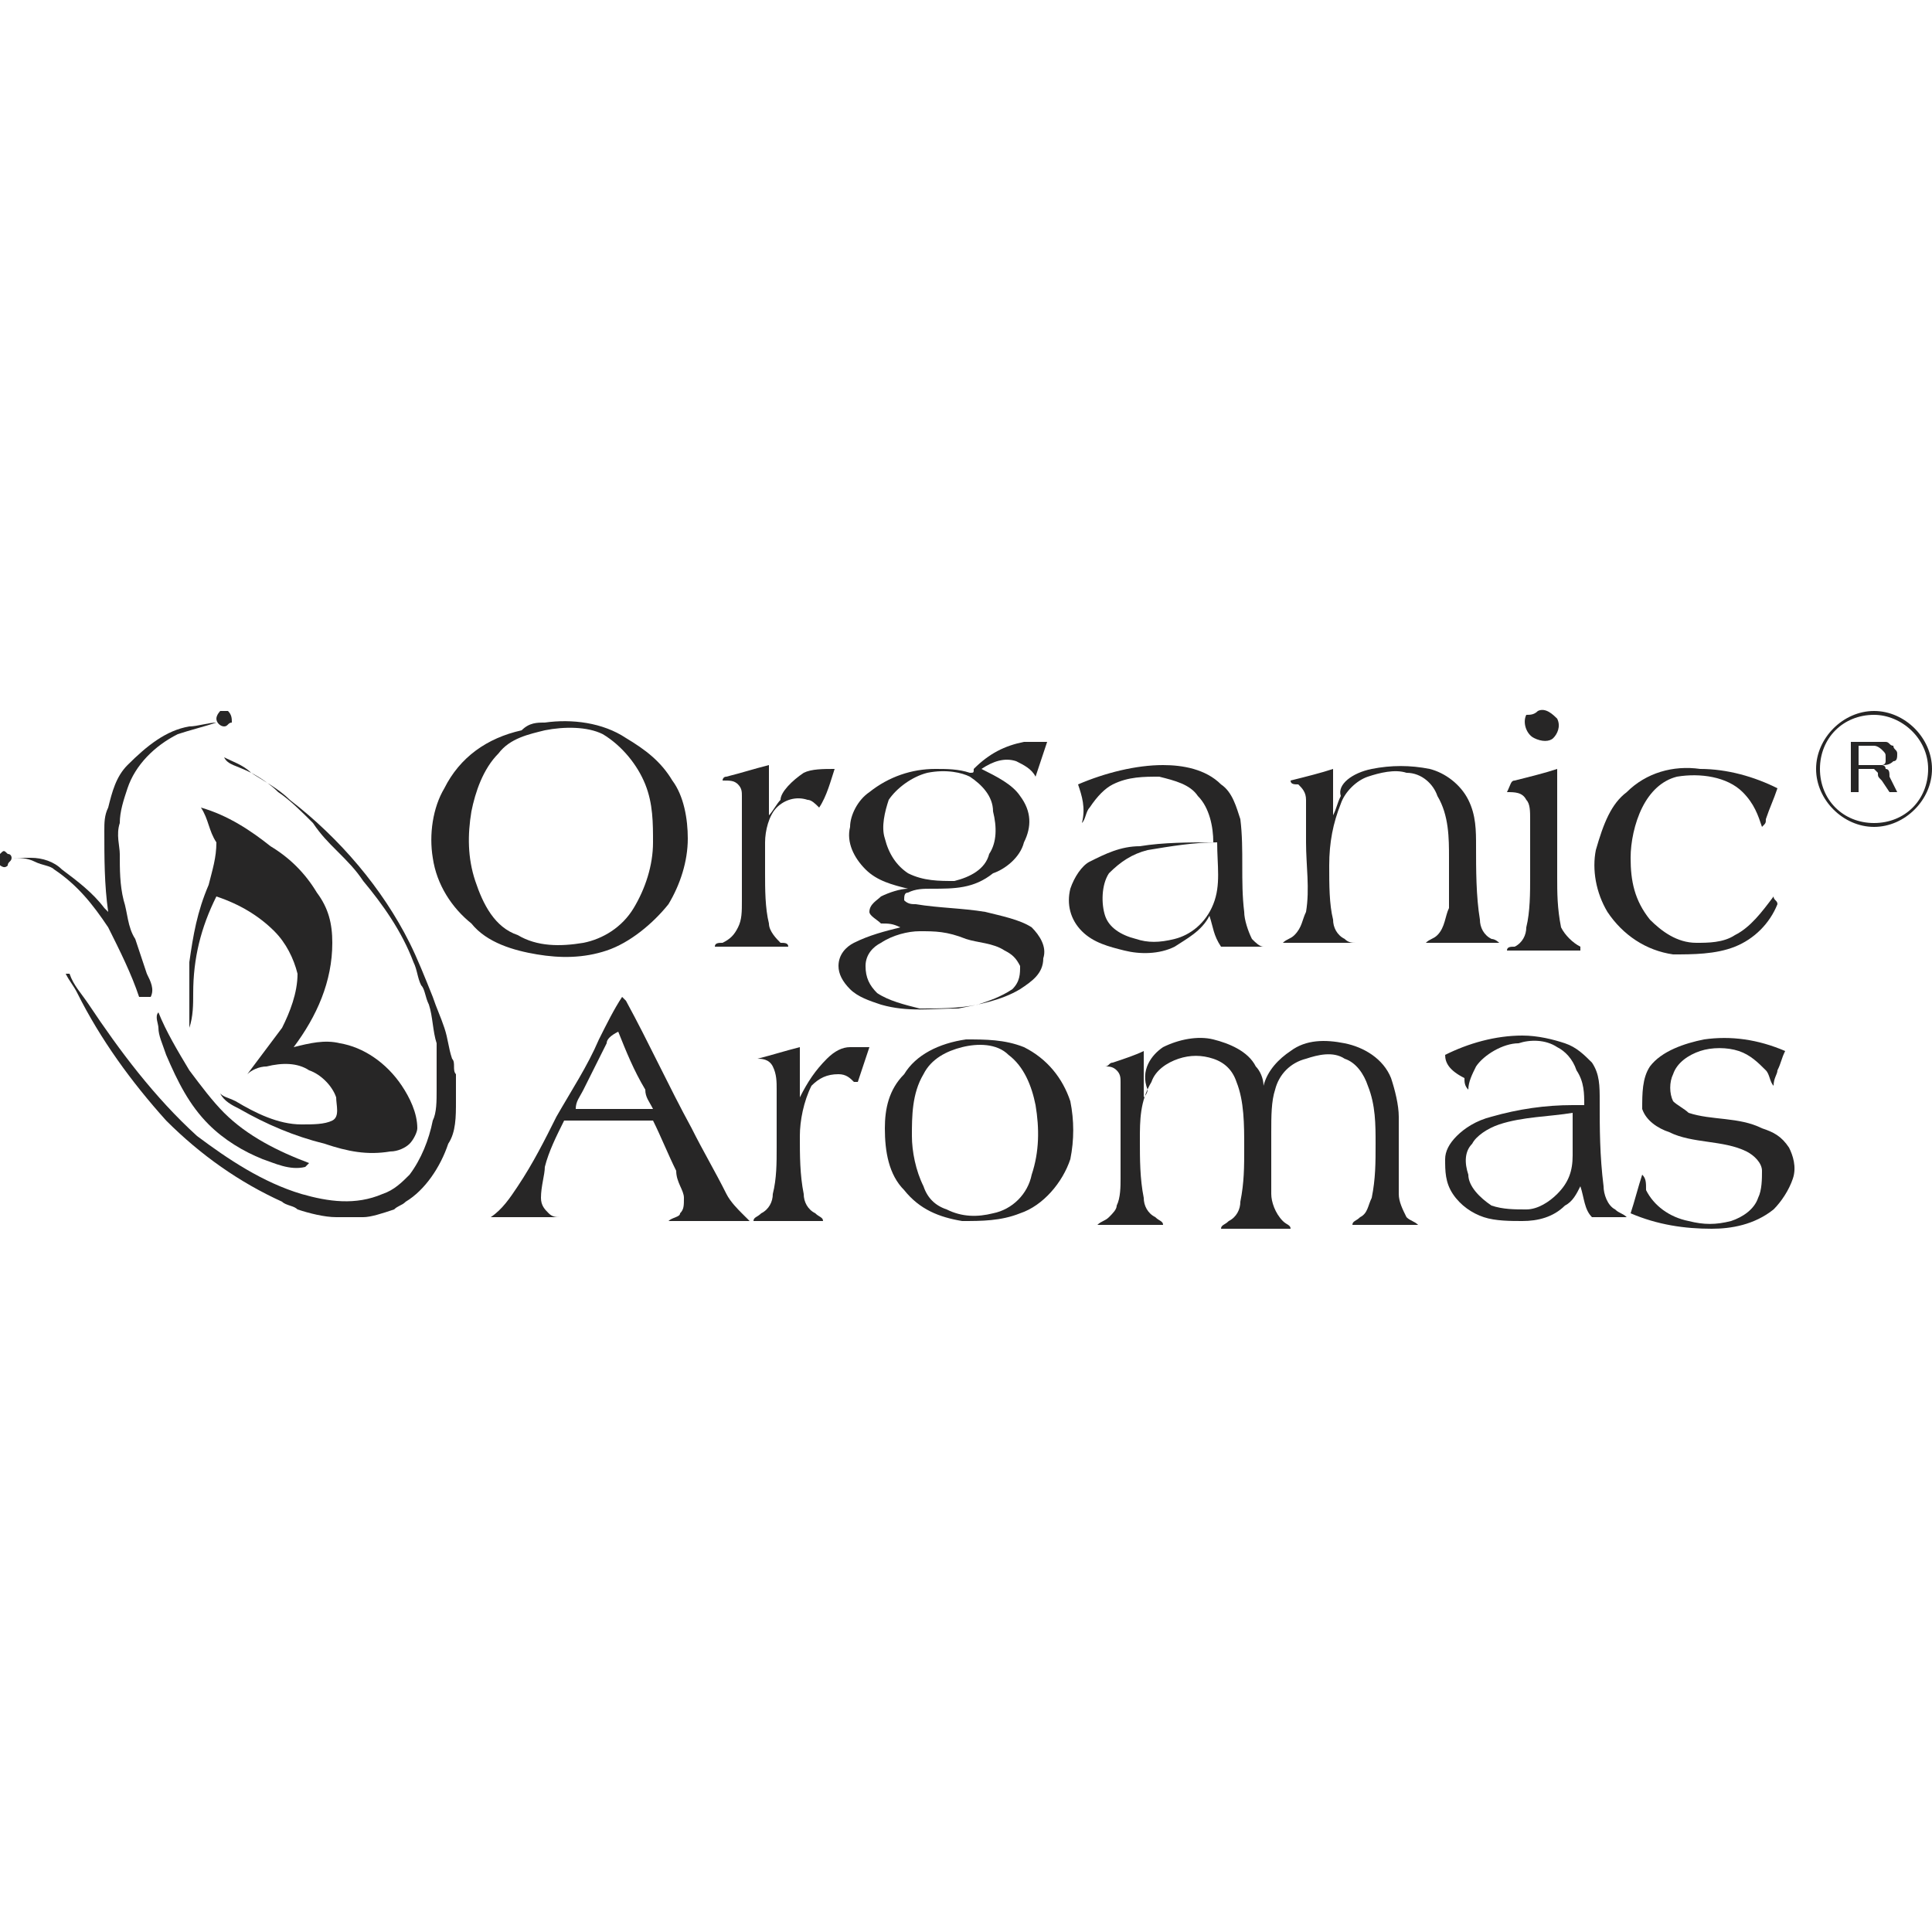 <?xml version="1.0" encoding="utf-8"?>
<!-- Generator: Adobe Illustrator 19.0.0, SVG Export Plug-In . SVG Version: 6.00 Build 0)  -->
<svg version="1.1" id="Layer_1" xmlns="http://www.w3.org/2000/svg" xmlns:xlink="http://www.w3.org/1999/xlink" x="0px" y="0px"
	 viewBox="0 0 50 50" style="enable-background:new 0 0 50 50;" xml:space="preserve">
<style type="text/css">
	.st0{fill:#272626;}
</style>
<g id="XMLID_3_">
	<g id="XMLID_218_">
		<path id="XMLID_330_" class="st0" d="M5.6,18.6c0-0.1,0.1-0.2,0.1-0.2c0.1,0,0.1,0,0.2,0C6,18.5,6,18.6,6,18.7
			c-0.1,0-0.1,0.1-0.2,0.1C5.7,18.8,5.6,18.7,5.6,18.6z"/>
		<path id="XMLID_329_" class="st0" d="M39.8,18.4c0.2-0.1,0.4,0.1,0.5,0.2c0.1,0.2,0,0.4-0.1,0.5c-0.1,0.1-0.3,0.1-0.5,0
			c-0.2-0.1-0.3-0.4-0.2-0.6C39.6,18.5,39.7,18.5,39.8,18.4z"/>
		<g id="XMLID_325_">
			<path id="XMLID_326_" class="st0" d="M14.1,18.7c0.7-0.1,1.5,0,2.1,0.4c0.5,0.3,0.9,0.6,1.2,1.1c0.3,0.4,0.4,1,0.4,1.5
				c0,0.6-0.2,1.2-0.5,1.7c-0.4,0.5-1,1-1.6,1.2c-0.6,0.2-1.2,0.2-1.8,0.1c-0.6-0.1-1.3-0.3-1.7-0.8c-0.5-0.4-0.9-1-1-1.7
				c-0.1-0.6,0-1.3,0.3-1.8c0.4-0.8,1.1-1.3,2-1.5C13.7,18.7,13.9,18.7,14.1,18.7z M14.1,18.9c-0.4,0.1-0.9,0.2-1.2,0.6
				c-0.4,0.4-0.6,1-0.7,1.5c-0.1,0.6-0.1,1.2,0.1,1.8c0.2,0.6,0.5,1.2,1.1,1.4c0.5,0.3,1.1,0.3,1.7,0.2c0.5-0.1,1-0.4,1.3-0.9
				c0.3-0.5,0.5-1.1,0.5-1.7c0-0.5,0-1-0.2-1.5c-0.2-0.5-0.6-1-1.1-1.3C15.2,18.8,14.6,18.8,14.1,18.9z"/>
		</g>
		<g id="XMLID_320_">
			<path id="XMLID_321_" class="st0" d="M26.5,19.2c0.2,0,0.4,0,0.6,0c-0.1,0.3-0.2,0.6-0.3,0.9c-0.1-0.2-0.3-0.3-0.5-0.4
				c-0.3-0.1-0.6,0-0.9,0.2c0.4,0.2,0.8,0.4,1,0.7c0.3,0.4,0.3,0.8,0.1,1.2c-0.1,0.4-0.5,0.7-0.8,0.8C25.2,23,24.7,23,24.1,23
				c-0.2,0-0.4,0-0.6,0.1c-0.1,0-0.1,0.1-0.1,0.2c0.1,0.1,0.2,0.1,0.3,0.1c0.6,0.1,1.2,0.1,1.8,0.2c0.4,0.1,0.9,0.2,1.2,0.4
				c0.2,0.2,0.4,0.5,0.3,0.8c0,0.4-0.3,0.6-0.6,0.8c-0.5,0.3-1.1,0.4-1.6,0.5c-0.7,0-1.3,0.1-2-0.1c-0.3-0.1-0.6-0.2-0.8-0.4
				c-0.2-0.2-0.3-0.4-0.3-0.6c0-0.3,0.2-0.5,0.4-0.6c0.4-0.2,0.8-0.3,1.2-0.4c-0.2-0.1-0.3-0.1-0.5-0.1c-0.1-0.1-0.3-0.2-0.3-0.3
				c0-0.2,0.2-0.3,0.3-0.4c0.2-0.1,0.5-0.2,0.7-0.2c-0.4-0.1-0.8-0.2-1.1-0.5c-0.3-0.3-0.5-0.7-0.4-1.1c0-0.3,0.2-0.7,0.5-0.9
				c0.5-0.4,1.1-0.6,1.7-0.6c0.3,0,0.6,0,0.9,0.1c0.1,0,0.1,0,0.1-0.1C25.6,19.5,26,19.3,26.5,19.2z M24,20c-0.4,0.1-0.8,0.4-1,0.7
				c-0.1,0.3-0.2,0.7-0.1,1c0.1,0.4,0.3,0.7,0.6,0.9c0.4,0.2,0.8,0.2,1.2,0.2c0.4-0.1,0.8-0.3,0.9-0.7c0.2-0.3,0.2-0.7,0.1-1.1
				c0-0.4-0.3-0.7-0.6-0.9C24.9,20,24.5,19.9,24,20z M23.8,24.1c-0.3,0-0.7,0.1-1,0.3c-0.2,0.1-0.4,0.3-0.4,0.6
				c0,0.3,0.1,0.5,0.3,0.7c0.3,0.2,0.7,0.3,1.1,0.4c0.5,0,1,0,1.5-0.1c0.3-0.1,0.6-0.2,0.9-0.4c0.2-0.2,0.2-0.4,0.2-0.6
				c-0.1-0.2-0.2-0.3-0.4-0.4c-0.3-0.2-0.7-0.2-1-0.3C24.5,24.1,24.2,24.1,23.8,24.1z"/>
		</g>
		<g id="XMLID_316_">
			<path id="XMLID_317_" class="st0" d="M27.9,20.3c0.7-0.3,1.5-0.5,2.2-0.5c0.5,0,1.1,0.1,1.5,0.5c0.3,0.2,0.4,0.6,0.5,0.9
				c0.1,0.8,0,1.6,0.1,2.4c0,0.2,0.1,0.5,0.2,0.7c0.1,0.1,0.2,0.2,0.3,0.2c-0.1,0-0.2,0-0.3,0c-0.3,0-0.5,0-0.8,0
				c-0.2-0.3-0.2-0.5-0.3-0.8c-0.2,0.4-0.6,0.6-0.9,0.8c-0.4,0.2-0.9,0.2-1.3,0.1c-0.4-0.1-0.8-0.2-1.1-0.5
				c-0.3-0.3-0.4-0.7-0.3-1.1c0.1-0.3,0.3-0.6,0.5-0.7c0.4-0.2,0.8-0.4,1.3-0.4c0.6-0.1,1.3-0.1,1.9-0.1c0-0.4-0.1-0.9-0.4-1.2
				c-0.2-0.3-0.6-0.4-1-0.5c-0.4,0-0.8,0-1.2,0.2c-0.2,0.1-0.4,0.3-0.6,0.6c-0.1,0.1-0.1,0.3-0.2,0.4C28.1,20.9,28,20.6,27.9,20.3z
				 M29.7,22c-0.4,0.1-0.7,0.3-1,0.6c-0.2,0.3-0.2,0.8-0.1,1.1c0.1,0.3,0.4,0.5,0.8,0.6c0.3,0.1,0.6,0.1,1,0c0.4-0.1,0.8-0.4,1-0.9
				c0.2-0.5,0.1-1,0.1-1.6C30.9,21.8,30.3,21.9,29.7,22z"/>
		</g>
		<path id="XMLID_315_" class="st0" d="M35.5,19.9c0.5-0.1,1-0.1,1.5,0c0.4,0.1,0.8,0.4,1,0.8c0.2,0.4,0.2,0.8,0.2,1.2
			c0,0.6,0,1.3,0.1,1.9c0,0.2,0.1,0.4,0.3,0.5c0.1,0,0.2,0.1,0.2,0.1c-0.3,0-0.7,0-1,0c-0.3,0-0.6,0-0.9,0c0.1-0.1,0.2-0.1,0.3-0.2
			c0.2-0.2,0.2-0.5,0.3-0.7c0-0.4,0-0.8,0-1.3c0-0.5,0-1.1-0.3-1.6c-0.1-0.3-0.4-0.6-0.8-0.6c-0.3-0.1-0.7,0-1,0.1
			c-0.3,0.1-0.6,0.4-0.7,0.7c-0.2,0.5-0.3,1-0.3,1.6c0,0.5,0,1,0.1,1.4c0,0.2,0.1,0.4,0.3,0.5c0.1,0.1,0.2,0.1,0.3,0.1
			c0,0,0,0-0.1,0c-0.3,0-0.6,0-0.8,0c-0.3,0-0.7,0-1,0c0.1-0.1,0.2-0.1,0.3-0.2c0.2-0.2,0.2-0.4,0.3-0.6c0.1-0.6,0-1.2,0-1.8
			c0-0.4,0-0.7,0-1.1c0-0.2-0.1-0.3-0.2-0.4c-0.1,0-0.2,0-0.2-0.1c0.4-0.1,0.8-0.2,1.1-0.3c0,0.4,0,0.8,0,1.2
			c0.1-0.2,0.1-0.3,0.2-0.5C34.6,20.3,35,20,35.5,19.9z"/>
		<path id="XMLID_314_" class="st0" d="M42.1,20.5c0.5-0.5,1.2-0.7,1.9-0.6c0.7,0,1.4,0.2,2,0.5c-0.1,0.3-0.2,0.5-0.3,0.8
			c0,0.1,0,0.1-0.1,0.2c-0.1-0.3-0.2-0.6-0.5-0.9c-0.4-0.4-1.1-0.5-1.7-0.4c-0.4,0.1-0.7,0.4-0.9,0.8c-0.2,0.4-0.3,0.9-0.3,1.3
			c0,0.6,0.1,1.1,0.5,1.6c0.3,0.3,0.7,0.6,1.2,0.6c0.3,0,0.7,0,1-0.2c0.4-0.2,0.7-0.6,1-1c0,0.1,0.1,0.1,0.1,0.2
			c-0.2,0.5-0.6,0.9-1.1,1.1c-0.5,0.2-1.1,0.2-1.6,0.2c-0.7-0.1-1.3-0.5-1.7-1.1c-0.3-0.5-0.4-1.1-0.3-1.6
			C41.5,21.3,41.7,20.8,42.1,20.5z"/>
		<path id="XMLID_313_" class="st0" d="M20.8,20c0.2-0.1,0.5-0.1,0.8-0.1c-0.1,0.3-0.2,0.7-0.4,1c-0.1-0.1-0.2-0.2-0.3-0.2
			c-0.3-0.1-0.6,0-0.8,0.2c-0.2,0.2-0.3,0.6-0.3,0.9c0,0.3,0,0.5,0,0.8c0,0.4,0,0.9,0.1,1.3c0,0.2,0.2,0.4,0.3,0.5
			c0.1,0,0.2,0,0.2,0.1c-0.1,0-0.2,0-0.3,0c-0.5,0-0.9,0-1.4,0c-0.1,0-0.1,0-0.2,0c0-0.1,0.1-0.1,0.2-0.1c0.2-0.1,0.3-0.2,0.4-0.4
			c0.1-0.2,0.1-0.4,0.1-0.7c0-0.5,0-1,0-1.5c0-0.4,0-0.8,0-1.2c0-0.1,0-0.2-0.1-0.3c-0.1-0.1-0.2-0.1-0.4-0.1c0,0,0-0.1,0.1-0.1
			c0.4-0.1,0.7-0.2,1.1-0.3c0,0.4,0,0.8,0,1.3c0.1-0.1,0.2-0.3,0.3-0.4C20.2,20.5,20.5,20.2,20.8,20z"/>
		<path id="XMLID_312_" class="st0" d="M39.2,20.2c0.4-0.1,0.8-0.2,1.1-0.3c0,0.9,0,1.8,0,2.8c0,0.4,0,0.8,0.1,1.3
			c0.1,0.2,0.3,0.4,0.5,0.5c0,0,0,0,0,0.1c-0.5,0-0.9,0-1.4,0c-0.2,0-0.4,0-0.5,0c0-0.1,0.1-0.1,0.2-0.1c0.2-0.1,0.3-0.3,0.3-0.5
			c0.1-0.4,0.1-0.9,0.1-1.3c0-0.5,0-1,0-1.5c0-0.2,0-0.4-0.1-0.5c-0.1-0.2-0.3-0.2-0.5-0.2C39.1,20.3,39.1,20.2,39.2,20.2z"/>
		<path id="XMLID_311_" class="st0" d="M5.2,20.9c0.7,0.2,1.3,0.6,1.8,1c0.5,0.3,0.9,0.7,1.2,1.2c0.3,0.4,0.4,0.8,0.4,1.3
			c0,1-0.4,1.9-1,2.7C8,27,8.4,26.9,8.8,27c0.6,0.1,1.2,0.5,1.6,1.1c0.2,0.3,0.4,0.7,0.4,1.1c0,0.1-0.1,0.3-0.2,0.4
			c-0.1,0.1-0.3,0.2-0.5,0.2c-0.6,0.1-1.1,0-1.7-0.2c-0.8-0.2-1.5-0.5-2.2-0.9c-0.2-0.1-0.4-0.2-0.5-0.4c0.1,0.1,0.2,0.1,0.4,0.2
			c0.5,0.3,1.1,0.6,1.7,0.6c0.3,0,0.6,0,0.8-0.1c0.2-0.1,0.1-0.4,0.1-0.6c-0.1-0.3-0.4-0.6-0.7-0.7c-0.3-0.2-0.7-0.2-1.1-0.1
			c-0.2,0-0.4,0.1-0.5,0.2c0.3-0.4,0.6-0.8,0.9-1.2c0.2-0.4,0.4-0.9,0.4-1.4c-0.1-0.4-0.3-0.8-0.6-1.1c-0.4-0.4-0.9-0.7-1.5-0.9
			c-0.4,0.8-0.6,1.6-0.6,2.5c0,0.3,0,0.6-0.1,0.9c0-0.2,0-0.3,0-0.5c0-0.4,0-0.8,0-1.2c0.1-0.7,0.2-1.3,0.5-2
			c0.1-0.4,0.2-0.7,0.2-1.1C5.4,21.5,5.4,21.2,5.2,20.9z"/>
		<g id="XMLID_270_">
			<path id="XMLID_303_" class="st0" d="M15.5,26.9c0.2-0.4,0.4-0.8,0.6-1.1c0,0,0.1,0.1,0.1,0.1c0.6,1.1,1.1,2.2,1.7,3.3
				c0.3,0.6,0.6,1.1,0.9,1.7c0.1,0.2,0.3,0.4,0.4,0.5c0.1,0.1,0.1,0.1,0.2,0.2c-0.6,0-1.2,0-1.9,0c-0.1,0-0.1,0-0.2,0
				c0.1-0.1,0.3-0.1,0.3-0.2c0.1-0.1,0.1-0.2,0.1-0.4c0-0.2-0.2-0.4-0.2-0.7c-0.2-0.4-0.4-0.9-0.6-1.3c-0.4,0-0.8,0-1.3,0
				c-0.3,0-0.7,0-1,0c-0.2,0.4-0.4,0.8-0.5,1.2C14.1,30.4,14,30.7,14,31c0,0.2,0.1,0.3,0.2,0.4c0.1,0.1,0.2,0.1,0.3,0.1
				c0,0-0.1,0-0.1,0c-0.4,0-0.8,0-1.3,0c-0.1,0-0.3,0-0.4,0c0.3-0.2,0.5-0.5,0.7-0.8c0.4-0.6,0.7-1.2,1-1.8
				C14.8,28.2,15.2,27.6,15.5,26.9z M15.7,27c-0.2,0.4-0.4,0.8-0.6,1.2c-0.1,0.2-0.2,0.3-0.2,0.5c0.4,0,0.8,0,1.2,0
				c0.3,0,0.5,0,0.8,0c-0.1-0.2-0.2-0.3-0.2-0.5c-0.3-0.5-0.5-1-0.7-1.5C15.8,26.8,15.7,26.9,15.7,27z"/>
		</g>
		<g id="XMLID_254_">
			<path id="XMLID_255_" class="st0" d="M25,26.9c0.5,0,1,0,1.5,0.2c0.6,0.3,1,0.8,1.2,1.4c0.1,0.5,0.1,1,0,1.5
				c-0.2,0.6-0.7,1.2-1.3,1.4c-0.5,0.2-1,0.2-1.5,0.2c-0.6-0.1-1.1-0.3-1.5-0.8c-0.4-0.4-0.5-1-0.5-1.6c0-0.5,0.1-1,0.5-1.4
				C23.7,27.3,24.3,27,25,26.9z M24.9,27.1c-0.4,0.1-0.8,0.3-1,0.7c-0.3,0.5-0.3,1.1-0.3,1.6c0,0.4,0.1,0.9,0.3,1.3
				c0.1,0.3,0.3,0.5,0.6,0.6c0.4,0.2,0.8,0.2,1.2,0.1c0.5-0.1,0.9-0.5,1-1c0.2-0.6,0.2-1.2,0.1-1.8c-0.1-0.5-0.3-1-0.7-1.3
				C25.8,27,25.3,27,24.9,27.1z"/>
		</g>
		<path id="XMLID_252_" class="st0" d="M30.1,27.1c0.4-0.2,0.9-0.3,1.3-0.2c0.4,0.1,0.9,0.3,1.1,0.7c0.1,0.1,0.2,0.3,0.2,0.5
			c0.1-0.4,0.4-0.7,0.7-0.9c0.4-0.3,0.9-0.3,1.4-0.2c0.5,0.1,1,0.4,1.2,0.9c0.1,0.3,0.2,0.7,0.2,1c0,0.7,0,1.3,0,2
			c0,0.2,0.1,0.4,0.2,0.6c0.1,0.1,0.2,0.1,0.3,0.2c-0.3,0-0.6,0-0.9,0c-0.3,0-0.6,0-0.8,0c0-0.1,0.1-0.1,0.2-0.2
			c0.2-0.1,0.2-0.3,0.3-0.5c0.1-0.5,0.1-0.9,0.1-1.4c0-0.5,0-1-0.2-1.5c-0.1-0.3-0.3-0.6-0.6-0.7c-0.3-0.2-0.7-0.1-1,0
			c-0.4,0.1-0.7,0.4-0.8,0.8c-0.1,0.3-0.1,0.7-0.1,1.1c0,0.5,0,1.1,0,1.6c0,0.2,0.1,0.5,0.3,0.7c0.1,0.1,0.2,0.1,0.2,0.2
			c-0.6,0-1.2,0-1.8,0c0-0.1,0.1-0.1,0.2-0.2c0.2-0.1,0.3-0.3,0.3-0.5c0.1-0.5,0.1-0.9,0.1-1.4c0-0.6,0-1.2-0.2-1.7
			c-0.1-0.3-0.3-0.5-0.6-0.6c-0.3-0.1-0.6-0.1-0.9,0c-0.3,0.1-0.6,0.3-0.7,0.6c-0.3,0.5-0.3,1-0.3,1.5c0,0.5,0,1,0.1,1.5
			c0,0.2,0.1,0.4,0.3,0.5c0.1,0.1,0.2,0.1,0.2,0.2c-0.1,0-0.2,0-0.4,0c-0.3,0-0.7,0-1,0c-0.1,0-0.2,0-0.3,0c0.1-0.1,0.2-0.1,0.3-0.2
			c0.1-0.1,0.2-0.2,0.2-0.3c0.1-0.2,0.1-0.5,0.1-0.7c0-0.6,0-1.2,0-1.7c0-0.3,0-0.5,0-0.8c0-0.1,0-0.2-0.1-0.3
			c-0.1-0.1-0.2-0.1-0.3-0.1c0.1,0,0.1-0.1,0.2-0.1c0.3-0.1,0.6-0.2,0.8-0.3c0,0.4,0,0.8,0,1.2c0,0,0.1-0.1,0.1-0.2
			C29.5,27.7,29.8,27.3,30.1,27.1z"/>
		<g id="XMLID_247_">
			<path id="XMLID_248_" class="st0" d="M37.4,27.3c0.6-0.3,1.3-0.5,2-0.5c0.4,0,0.8,0.1,1.1,0.2c0.3,0.1,0.5,0.3,0.7,0.5
				c0.2,0.3,0.2,0.6,0.2,1c0,0.7,0,1.4,0.1,2.2c0,0.2,0.1,0.5,0.3,0.6c0.1,0.1,0.2,0.1,0.3,0.2c-0.3,0-0.6,0-0.9,0
				c-0.2-0.2-0.2-0.5-0.3-0.8c-0.1,0.2-0.2,0.4-0.4,0.5c-0.3,0.3-0.7,0.4-1.1,0.4c-0.3,0-0.7,0-1-0.1c-0.3-0.1-0.6-0.3-0.8-0.6
				c-0.2-0.3-0.2-0.6-0.2-0.9c0-0.2,0.1-0.4,0.3-0.6c0.2-0.2,0.5-0.4,0.9-0.5c0.7-0.2,1.4-0.3,2.1-0.3c0.1,0,0.2,0,0.3,0
				c0-0.3,0-0.6-0.2-0.9c-0.1-0.3-0.3-0.5-0.5-0.6c-0.3-0.2-0.7-0.2-1-0.1c-0.4,0-0.9,0.3-1.1,0.6c-0.1,0.2-0.2,0.4-0.2,0.6
				c-0.1-0.1-0.1-0.2-0.1-0.3C37.5,27.7,37.4,27.5,37.4,27.3z M38.8,29.1c-0.3,0.1-0.6,0.3-0.7,0.5c-0.2,0.2-0.2,0.5-0.1,0.8
				c0,0.3,0.3,0.6,0.6,0.8c0.3,0.1,0.6,0.1,0.9,0.1c0.3,0,0.6-0.2,0.8-0.4c0.3-0.3,0.4-0.6,0.4-1c0-0.4,0-0.7,0-1.1
				C40.1,28.9,39.4,28.9,38.8,29.1z"/>
		</g>
		<path id="XMLID_246_" class="st0" d="M42.7,27.6c0.3-0.4,0.9-0.6,1.4-0.7c0.7-0.1,1.4,0,2.1,0.3c-0.1,0.2-0.1,0.3-0.2,0.5
			c0,0.1-0.1,0.2-0.1,0.4c-0.1-0.1-0.1-0.3-0.2-0.4c-0.2-0.2-0.4-0.4-0.7-0.5c-0.3-0.1-0.7-0.1-1,0c-0.3,0.1-0.6,0.3-0.7,0.6
			c-0.1,0.2-0.1,0.5,0,0.7c0.1,0.1,0.3,0.2,0.4,0.3c0.6,0.2,1.3,0.1,1.9,0.4c0.3,0.1,0.5,0.2,0.7,0.5c0.1,0.2,0.2,0.5,0.1,0.8
			c-0.1,0.3-0.3,0.6-0.5,0.8c-0.5,0.4-1.1,0.5-1.6,0.5c-0.7,0-1.4-0.1-2.1-0.4c0.1-0.3,0.2-0.7,0.3-1c0.1,0.1,0.1,0.2,0.1,0.4
			c0.2,0.4,0.6,0.7,1.1,0.8c0.4,0.1,0.7,0.1,1.1,0c0.3-0.1,0.6-0.3,0.7-0.6c0.1-0.2,0.1-0.5,0.1-0.7c0-0.2-0.2-0.4-0.4-0.5
			c-0.6-0.3-1.4-0.2-2-0.5c-0.3-0.1-0.6-0.3-0.7-0.6C42.5,28.3,42.5,27.9,42.7,27.6z"/>
		<path id="XMLID_245_" class="st0" d="M22,27.1c0.2,0,0.3,0,0.5,0c-0.1,0.3-0.2,0.6-0.3,0.9c0,0-0.1,0-0.1,0
			c-0.1-0.1-0.2-0.2-0.4-0.2c-0.3,0-0.5,0.1-0.7,0.3c-0.2,0.4-0.3,0.9-0.3,1.3c0,0.5,0,1,0.1,1.5c0,0.2,0.1,0.4,0.3,0.5
			c0.1,0.1,0.2,0.1,0.2,0.2c-0.1,0-0.2,0-0.4,0c-0.5,0-1,0-1.4,0c0-0.1,0.1-0.1,0.2-0.2c0.2-0.1,0.3-0.3,0.3-0.5
			c0.1-0.4,0.1-0.8,0.1-1.2c0-0.5,0-1,0-1.5c0-0.2,0-0.4-0.1-0.6c-0.1-0.2-0.3-0.2-0.4-0.2l0,0l0,0c0.4-0.1,0.7-0.2,1.1-0.3
			c0,0.4,0,0.9,0,1.3c0.2-0.4,0.4-0.7,0.7-1C21.6,27.2,21.8,27.1,22,27.1z"/>
		<path id="XMLID_222_" class="st0" d="M4.9,18.8c0.2,0,0.5-0.1,0.7-0.1c-0.3,0.1-0.7,0.2-1,0.3c-0.6,0.3-1.1,0.8-1.3,1.4
			c-0.1,0.3-0.2,0.6-0.2,0.9c-0.1,0.3,0,0.6,0,0.8c0,0.4,0,0.8,0.1,1.2c0.1,0.3,0.1,0.7,0.3,1c0.1,0.3,0.2,0.6,0.3,0.9
			c0.1,0.2,0.2,0.4,0.1,0.6c-0.1,0-0.2,0-0.3,0c-0.2-0.6-0.5-1.2-0.8-1.8c-0.4-0.6-0.8-1.1-1.4-1.5c-0.1-0.1-0.3-0.1-0.5-0.2
			c-0.2-0.1-0.4-0.1-0.6-0.1c0,0.1-0.1,0.1-0.1,0.2c-0.1,0.1-0.2,0-0.3-0.1c0-0.1,0-0.2,0.1-0.2c0.1-0.1,0.1-0.1,0.2,0
			c0.1,0,0.1,0.1,0.1,0.1c0.2,0,0.4,0,0.5,0c0.3,0,0.6,0.1,0.8,0.3c0.4,0.3,0.8,0.6,1.1,1c0,0,0.1,0.1,0.1,0.1
			c-0.1-0.7-0.1-1.4-0.1-2.1c0-0.2,0-0.4,0.1-0.6c0.1-0.4,0.2-0.8,0.5-1.1C3.8,19.3,4.3,18.9,4.9,18.8z"/>
		<path id="XMLID_220_" class="st0" d="M4.1,26.6c0-0.1-0.1-0.3,0-0.4c0.2,0.5,0.5,1,0.8,1.5c0.3,0.4,0.6,0.8,0.9,1.1
			c0.6,0.6,1.4,1,2.2,1.3c0,0-0.1,0.1-0.1,0.1c-0.4,0.1-0.8-0.1-1.1-0.2c-0.5-0.2-1-0.5-1.4-0.9c-0.5-0.5-0.8-1.1-1.1-1.8
			C4.2,27,4.1,26.8,4.1,26.6z"/>
		<path id="XMLID_219_" class="st0" d="M5.8,19.6c0.2,0.1,0.5,0.2,0.7,0.4c0.3,0.2,0.7,0.4,1,0.7c1.3,1,2.4,2.3,3.1,3.7
			c0.2,0.4,0.4,0.9,0.6,1.4c0.1,0.3,0.2,0.5,0.3,0.8c0.1,0.3,0.1,0.5,0.2,0.8c0.1,0.1,0,0.3,0.1,0.4c0,0.2,0,0.5,0,0.7
			c0,0.4,0,0.8-0.2,1.1c-0.2,0.6-0.6,1.2-1.1,1.5c-0.1,0.1-0.2,0.1-0.3,0.2c-0.3,0.1-0.6,0.2-0.8,0.2c-0.2,0-0.5,0-0.7,0
			c-0.3,0-0.7-0.1-1-0.2c-0.1-0.1-0.3-0.1-0.4-0.2c-1.1-0.5-2.1-1.2-3-2.1c-0.9-1-1.7-2.1-2.3-3.3c-0.1-0.2-0.2-0.3-0.3-0.5
			c0,0,0.1,0,0.1,0c0.1,0.3,0.3,0.5,0.5,0.8c0.8,1.2,1.7,2.4,2.8,3.4c0.8,0.6,1.7,1.2,2.7,1.5c0.7,0.2,1.4,0.3,2.1,0
			c0.3-0.1,0.5-0.3,0.7-0.5c0.3-0.4,0.5-0.9,0.6-1.4c0.1-0.2,0.1-0.5,0.1-0.8c0-0.4,0-0.8,0-1.2c-0.1-0.3-0.1-0.7-0.2-1
			c-0.1-0.2-0.1-0.4-0.2-0.5c-0.1-0.2-0.1-0.4-0.2-0.6c-0.3-0.8-0.8-1.5-1.3-2.1c-0.2-0.3-0.4-0.5-0.7-0.8c-0.2-0.2-0.4-0.4-0.6-0.7
			c-0.3-0.3-0.6-0.6-0.9-0.8c-0.2-0.2-0.5-0.4-0.7-0.5C6.1,19.8,5.9,19.8,5.8,19.6z"/>
	</g>
	<g id="XMLID_194_">
		<path id="XMLID_195_" class="st0" d="M48.5,21.4c-0.8,0-1.5-0.7-1.5-1.5c0-0.8,0.7-1.5,1.5-1.5c0.8,0,1.5,0.7,1.5,1.5
			C50,20.7,49.3,21.4,48.5,21.4z M48.5,18.5c-0.8,0-1.4,0.6-1.4,1.4c0,0.8,0.6,1.4,1.4,1.4c0.8,0,1.4-0.6,1.4-1.4
			C49.9,19.1,49.2,18.5,48.5,18.5z"/>
	</g>
	<g id="XMLID_190_">
		<path id="XMLID_191_" class="st0" d="M47.9,20.5v-1.3h0.6c0.1,0,0.2,0,0.3,0c0.1,0,0.1,0.1,0.2,0.1c0,0.1,0.1,0.1,0.1,0.2
			c0,0.1,0,0.2-0.1,0.2c-0.1,0.1-0.2,0.1-0.3,0.1c0,0,0.1,0,0.1,0.1c0.1,0,0.1,0.1,0.1,0.2l0.2,0.4h-0.2l-0.2-0.3
			c-0.1-0.1-0.1-0.1-0.1-0.2c0,0-0.1-0.1-0.1-0.1c0,0-0.1,0-0.1,0c0,0-0.1,0-0.1,0h-0.2v0.6H47.9z M48.1,19.8h0.4c0.1,0,0.1,0,0.2,0
			c0,0,0.1,0,0.1-0.1c0,0,0-0.1,0-0.1c0-0.1,0-0.1-0.1-0.2c0,0-0.1-0.1-0.2-0.1h-0.4V19.8L48.1,19.8z"/>
	</g>
</g>
</svg>
